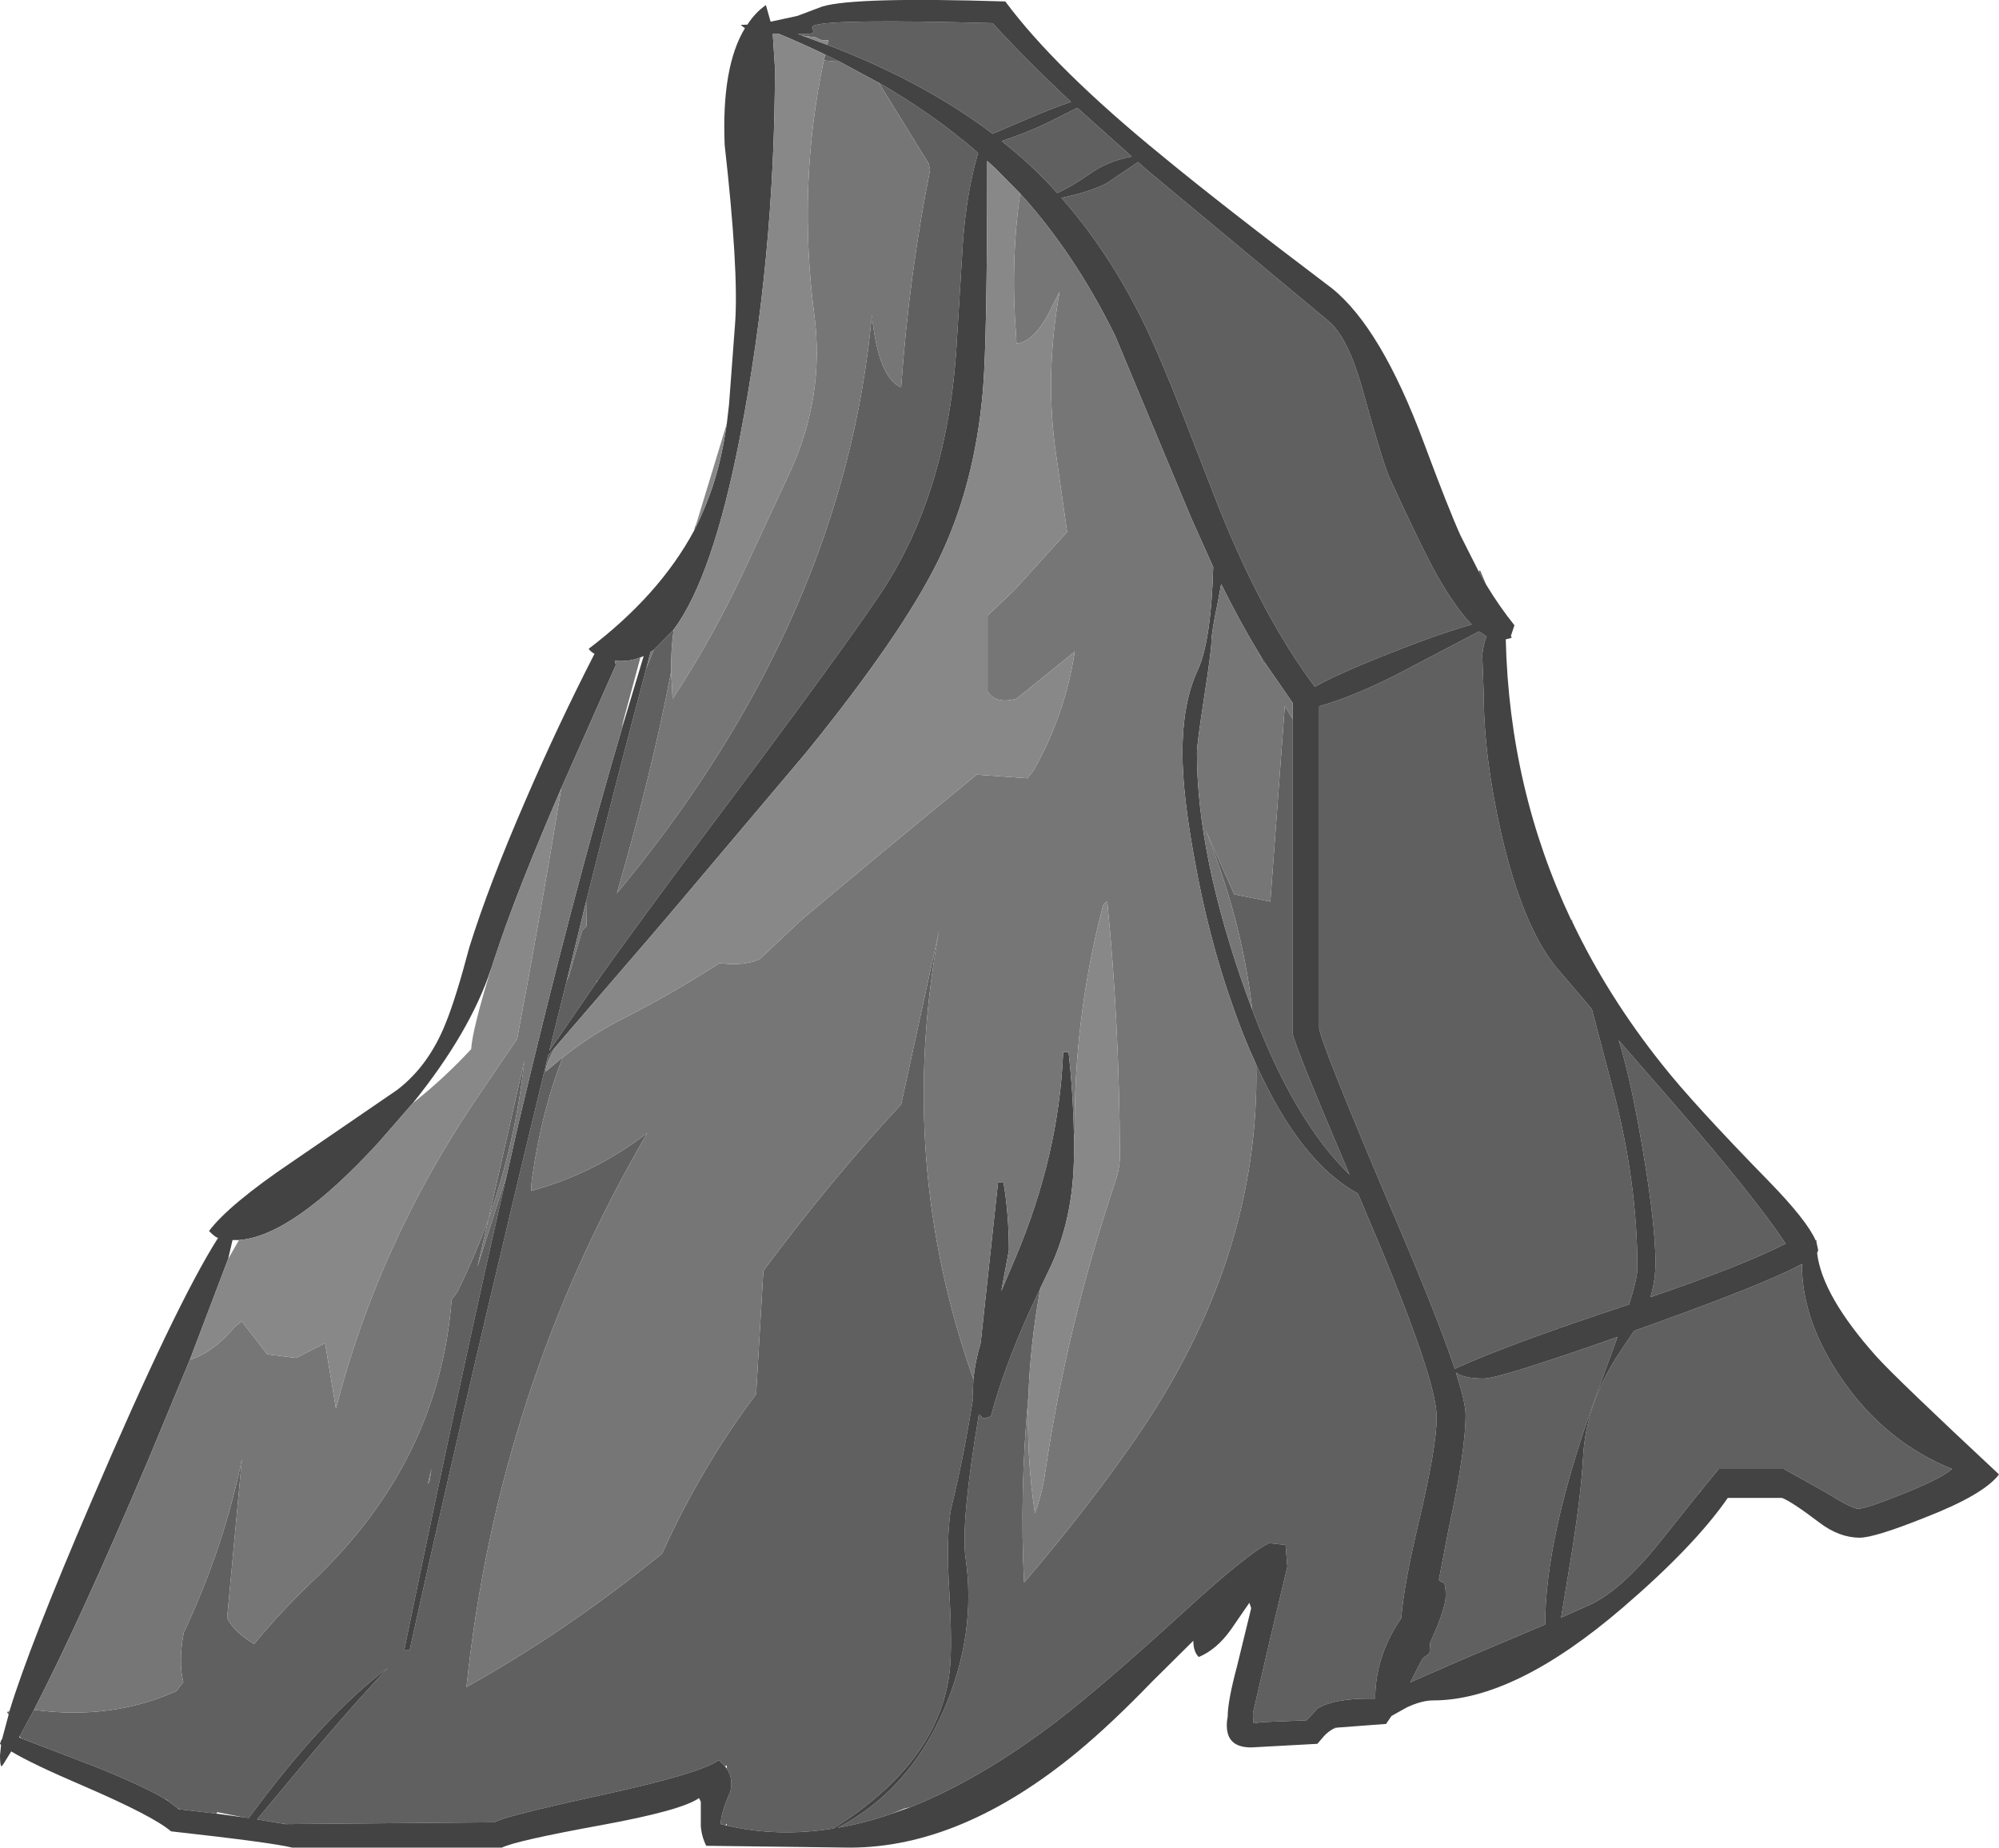 <?xml version="1.0" encoding="UTF-8" standalone="no"?>
<svg xmlns:ffdec="https://www.free-decompiler.com/flash" xmlns:xlink="http://www.w3.org/1999/xlink" ffdec:objectType="frame" height="255.45px" width="276.4px" xmlns="http://www.w3.org/2000/svg">
  <g transform="matrix(1.0, 0.0, 0.0, 1.0, 0.0, 0.0)">
    <use ffdec:characterId="820" height="255.45" transform="matrix(1.0, 0.0, 0.0, 1.0, 0.0, 0.0)" width="276.4" xlink:href="#shape0"/>
  </g>
  <defs>
    <g id="shape0" transform="matrix(1.0, 0.0, 0.0, 1.0, 0.0, 0.0)">
      <path d="M188.45 54.05 Q191.25 64.15 192.15 66.1 196.6 75.8 198.7 79.55 201.3 84.1 203.5 86.35 199.15 87.55 192.1 90.35 185.0 93.15 181.8 94.95 174.6 85.35 168.5 70.1 L163.45 57.1 Q160.45 49.4 158.0 44.35 153.2 34.65 146.75 27.35 150.5 26.6 153.0 25.35 L157.35 22.4 158.65 23.55 183.65 44.35 Q186.4 46.6 188.45 54.05 M204.45 79.0 L204.65 78.85 205.5 80.85 204.45 79.0 M217.25 127.2 L217.4 127.2 217.4 127.45 217.25 127.2 M185.0 238.85 L184.4 239.0 184.65 238.85 185.0 238.85 M1.2 237.05 L0.95 236.7 1.3 236.6 1.2 237.05 M173.15 139.6 Q171.75 127.3 166.65 114.65 L170.65 123.65 175.65 124.65 177.65 97.6 178.75 99.45 178.75 142.95 Q179.0 144.55 186.6 162.4 178.95 155.0 173.15 139.6 M175.05 91.85 L174.65 91.6 174.0 90.2 175.05 91.85 M77.8 146.2 Q74.9 153.6 73.6 162.7 73.45 163.65 73.45 164.65 82.15 162.3 89.5 156.65 68.8 192.1 64.5 233.25 78.4 225.5 91.55 214.8 96.9 202.95 104.55 192.75 L105.55 175.7 Q115.0 163.0 124.6 152.7 L129.85 128.65 Q123.9 160.55 134.6 190.7 L134.5 192.35 134.55 193.3 Q133.2 201.75 131.5 208.6 130.8 212.6 131.25 219.9 131.7 227.7 131.3 231.15 129.8 243.7 115.25 252.8 107.6 254.05 100.5 252.4 L100.5 252.15 100.3 252.35 99.65 252.2 Q99.65 250.7 100.95 247.8 101.45 245.95 100.5 244.55 L100.5 244.1 100.25 244.2 99.4 243.35 Q96.9 245.2 83.1 248.2 69.35 251.2 68.4 251.95 L39.65 252.2 39.15 252.15 35.55 251.55 43.3 242.25 Q49.8 234.6 53.65 230.6 44.9 237.1 34.4 251.35 L33.6 251.25 30.05 250.55 29.9 250.75 24.8 250.15 24.5 249.95 23.3 249.05 23.0 248.8 22.85 248.75 Q19.85 246.95 13.15 244.25 L2.95 240.35 2.7 240.1 4.7 236.4 Q15.45 237.85 24.4 233.8 L25.35 232.55 Q24.65 229.9 25.4 225.75 30.95 213.95 33.45 201.75 L31.4 223.75 Q32.55 225.8 35.15 227.3 38.55 223.1 43.25 218.6 60.7 202.1 62.45 179.7 L63.25 178.6 Q65.7 173.6 67.55 168.5 L72.5 146.65 Q71.3 157.85 67.55 168.5 L66.0 175.2 70.1 162.35 Q64.15 188.15 55.9 228.1 L56.65 228.1 Q62.95 199.55 71.75 162.7 L75.8 145.9 76.8 144.75 Q75.5 146.95 75.45 148.15 L77.8 146.2 M142.2 193.0 Q140.95 206.3 141.6 218.8 150.3 208.65 157.0 198.95 174.25 174.0 173.7 147.2 179.8 160.7 187.75 165.0 L189.1 168.2 Q198.65 190.55 198.65 195.95 198.65 200.0 196.15 210.55 194.1 219.15 193.75 223.75 193.0 224.8 192.4 225.95 190.15 230.2 190.15 234.85 184.6 234.75 182.2 236.2 L180.65 237.85 174.5 238.1 173.4 238.25 Q173.25 238.3 173.25 236.85 L175.65 226.45 178.0 216.6 177.75 213.6 175.5 213.35 Q172.6 214.7 163.75 222.8 152.4 233.15 146.15 237.95 135.6 246.0 125.9 249.85 L125.05 250.05 123.2 250.8 Q119.45 252.1 115.85 252.7 125.7 247.55 130.55 236.3 135.05 225.8 133.5 215.35 132.85 210.4 135.35 195.55 L136.0 196.1 137.0 195.85 Q139.15 187.8 143.9 178.0 L143.75 178.7 Q142.45 185.95 142.2 193.0 M182.4 97.65 Q187.55 96.2 194.3 92.65 L204.5 87.3 205.55 88.0 Q205.1 89.05 204.95 90.6 L205.15 95.85 Q205.15 104.6 207.6 115.35 210.55 128.05 215.15 133.7 L220.1 139.5 223.05 150.7 Q226.4 163.45 226.4 175.35 226.4 176.75 225.25 180.35 L224.95 180.45 Q208.45 185.9 201.15 189.25 198.8 182.2 192.9 168.4 L192.15 166.65 192.4 166.7 192.1 166.55 Q182.8 144.6 182.4 142.2 L182.4 97.65 M223.85 143.9 L224.05 144.1 231.45 152.6 Q242.75 165.65 246.9 171.95 241.15 174.9 228.2 179.35 228.9 177.05 228.9 174.6 228.9 168.5 226.55 155.6 225.25 148.5 223.85 143.9 M234.95 206.4 L229.6 213.1 Q224.25 219.8 219.9 221.85 L215.85 223.65 217.45 213.95 Q218.65 206.2 218.9 201.35 219.3 193.8 224.2 186.6 L225.95 184.0 229.15 182.85 Q244.15 177.45 249.1 174.8 L249.15 174.95 Q249.2 182.75 254.7 190.7 260.65 199.35 269.9 203.1 268.55 204.35 263.1 206.55 258.0 208.6 256.9 208.6 256.1 208.6 252.4 206.3 L246.65 203.1 237.65 203.1 235.2 206.1 235.15 206.1 234.95 206.4 M110.85 4.9 L110.3 4.7 111.5 4.7 Q112.8 4.65 112.45 4.2 112.05 3.7 112.65 3.5 115.2 2.6 137.25 3.2 141.8 8.2 148.1 14.1 145.9 14.8 142.15 16.4 L137.25 18.5 Q127.75 11.3 114.4 6.2 L114.55 5.55 Q113.5 5.7 112.95 5.2 L110.85 4.9 M205.15 190.6 Q207.3 190.6 223.65 184.85 L220.05 194.75 Q213.65 212.95 213.65 224.6 L201.85 229.6 195.0 232.6 196.2 230.25 196.7 229.3 197.05 229.05 197.65 228.6 197.75 227.1 Q199.9 222.4 199.9 220.6 199.9 219.1 199.6 218.8 199.15 218.75 198.95 218.4 L200.25 211.65 Q202.65 200.55 202.65 195.6 202.65 193.95 201.3 189.75 202.35 190.6 205.15 190.6 M148.95 14.9 L156.5 21.65 Q153.05 22.3 150.6 24.1 148.3 25.7 146.2 26.7 143.5 23.7 140.5 21.15 L138.5 19.5 Q141.3 18.6 144.6 17.1 L148.95 14.9 M92.8 92.85 Q90.15 106.75 85.3 123.5 L86.7 121.8 Q116.8 84.75 120.55 43.55 121.45 52.25 124.6 53.55 125.7 38.0 128.6 23.5 L128.4 22.6 121.55 11.5 121.7 11.55 Q129.3 15.95 135.25 21.15 133.7 26.3 133.15 33.35 L132.2 48.8 Q130.75 68.85 121.5 82.45 115.6 91.2 97.5 115.3 88.55 127.25 82.65 135.55 L82.5 135.65 82.45 135.85 75.95 145.3 78.35 135.65 78.6 135.15 80.5 128.65 81.1 128.05 81.05 124.6 Q85.45 107.05 89.35 92.45 L90.4 89.85 93.15 87.05 Q92.75 89.95 92.8 92.85 M116.05 8.5 L115.55 8.5 113.9 8.35 114.1 7.55 116.05 8.5 M59.4 204.75 L59.65 203.05 59.15 205.2 59.4 204.75" fill="#606060" fill-rule="evenodd" stroke="none"/>
      <path d="M188.45 54.05 Q186.4 46.6 183.65 44.35 L158.65 23.55 157.35 22.4 153.0 25.35 Q150.5 26.6 146.75 27.35 153.2 34.65 158.0 44.35 160.45 49.4 163.45 57.1 L168.5 70.1 Q174.6 85.35 181.8 94.95 185.0 93.15 192.1 90.35 199.15 87.55 203.5 86.35 201.3 84.1 198.7 79.55 196.6 75.8 192.15 66.1 191.25 64.15 188.45 54.05 M100.5 58.55 L100.8 55.95 101.65 44.6 Q102.15 37.35 100.2 20.05 99.75 9.25 103.0 3.9 L102.4 3.45 103.35 3.4 Q104.4 1.75 105.9 0.7 L106.55 3.0 110.25 2.2 113.7 0.9 Q118.2 -0.45 139.0 0.2 145.95 9.55 160.75 21.6 169.0 28.4 184.15 39.85 190.95 45.3 196.85 61.15 200.35 70.55 201.95 74.05 L204.45 79.0 205.5 80.85 Q207.35 83.9 209.4 86.45 L208.9 87.95 Q209.1 88.1 208.95 88.2 L208.2 88.4 Q208.7 109.15 217.25 127.2 L217.4 127.45 Q222.3 137.75 229.8 147.15 234.05 152.55 244.65 163.4 249.85 168.75 251.05 171.5 L251.15 171.45 251.15 171.7 251.4 172.85 251.25 173.25 Q251.95 179.15 259.45 187.55 262.25 190.65 276.4 203.85 274.3 206.65 266.2 209.8 259.2 212.6 257.15 212.6 254.3 212.6 251.55 210.5 247.8 207.65 246.4 207.1 L238.9 207.1 Q234.3 213.75 224.4 222.25 209.45 235.1 198.15 235.1 196.6 235.1 194.55 236.05 L192.4 237.25 191.65 238.35 185.0 238.85 184.65 238.85 184.4 239.0 Q183.65 239.4 183.1 240.0 L182.15 241.1 173.0 241.6 Q170.25 241.6 169.75 239.6 169.5 238.6 169.75 237.35 169.75 235.2 171.05 230.35 L173.0 222.35 172.75 221.6 170.2 225.3 Q168.25 228.05 165.75 229.1 165.0 228.35 165.0 226.85 L159.3 232.5 Q153.65 238.35 149.0 242.2 132.95 255.45 117.5 255.45 L97.65 255.2 Q97.0 253.9 96.9 252.45 L96.9 249.1 96.65 248.6 Q94.3 250.3 83.1 252.35 71.3 254.5 69.4 255.45 L40.4 255.45 Q37.6 254.75 23.65 253.2 21.2 251.1 11.6 246.95 4.45 243.9 1.55 242.15 L0.5 243.85 0.25 244.2 Q0.0 244.25 0.0 242.7 L0.15 241.25 0.0 241.1 0.15 240.65 0.3 240.4 1.2 237.05 1.3 236.6 Q4.05 227.55 12.65 207.55 24.3 180.35 30.15 171.15 L30.0 171.1 Q29.65 170.95 28.9 170.2 31.65 166.55 40.3 160.7 L54.9 150.7 Q59.3 147.35 61.65 141.4 63.05 137.95 64.9 130.95 67.6 122.3 72.75 110.45 77.2 100.15 82.2 90.4 81.6 90.05 81.4 89.7 91.15 82.3 95.95 73.4 L96.25 72.8 Q97.6 70.05 98.55 67.2 99.8 63.4 100.5 58.55 M174.0 90.2 Q171.35 85.8 168.85 80.75 L168.4 83.2 Q167.5 87.45 167.5 88.7 167.5 89.95 166.5 96.4 165.5 102.85 165.5 104.1 165.5 118.25 172.3 137.3 L173.15 139.6 Q178.95 155.0 186.6 162.4 179.0 144.55 178.75 142.95 L178.75 99.45 178.75 97.2 175.05 91.85 174.0 90.2 M173.7 147.2 Q171.95 143.45 170.4 138.95 167.1 129.6 165.2 119.0 163.5 109.85 163.5 104.1 163.5 97.1 165.65 92.55 167.45 88.6 167.75 78.4 L164.7 71.6 154.2 46.45 Q148.6 35.05 141.05 26.75 L137.7 23.35 136.5 22.25 Q136.5 47.35 135.9 54.1 134.75 67.2 129.75 77.45 124.75 87.65 111.55 103.95 L93.9 124.85 89.85 129.6 76.8 144.75 75.8 145.9 71.75 162.7 Q62.95 199.55 56.65 228.1 L55.9 228.1 Q64.15 188.15 70.1 162.35 L71.65 155.5 Q79.15 123.75 86.4 99.35 L89.0 90.7 88.55 90.9 Q86.85 91.55 85.0 91.35 L85.15 91.95 77.6 109.0 Q71.9 122.2 69.15 130.25 L68.15 133.2 68.1 133.4 67.9 133.95 Q65.0 142.7 57.1 152.5 L52.4 157.9 Q40.5 170.9 33.05 171.45 L32.4 171.45 32.15 171.45 31.55 174.05 26.25 188.0 20.35 202.2 Q11.0 224.2 4.7 236.4 L2.7 240.1 2.65 240.2 2.95 240.35 13.15 244.25 Q19.85 246.95 22.85 248.75 L23.3 249.05 24.5 249.95 24.65 250.1 24.8 250.15 29.9 250.75 33.6 251.25 34.4 251.35 Q44.9 237.1 53.65 230.6 49.8 234.6 43.3 242.25 L35.55 251.55 39.15 252.15 39.4 252.2 39.65 252.2 68.4 251.95 Q69.35 251.2 83.1 248.2 96.9 245.2 99.4 243.35 L100.25 244.2 100.5 244.55 Q101.45 245.95 100.95 247.8 99.65 250.7 99.65 252.2 L100.3 252.35 100.5 252.4 Q107.6 254.05 115.25 252.8 129.8 243.7 131.3 231.15 131.7 227.7 131.25 219.9 130.8 212.6 131.5 208.6 133.2 201.75 134.55 193.3 L134.5 192.35 134.6 190.7 Q134.8 188.35 135.6 185.65 L138.0 163.45 138.75 163.45 Q139.5 167.95 139.5 172.85 L138.45 178.5 140.4 173.9 Q146.45 159.6 147.0 145.45 L147.75 145.45 Q148.4 151.25 148.5 157.3 L148.5 159.35 Q148.5 168.75 144.85 176.0 L143.9 178.0 Q139.15 187.8 137.0 195.85 L136.0 196.1 135.35 195.55 Q132.85 210.4 133.5 215.35 135.05 225.8 130.55 236.3 125.7 247.55 115.85 252.7 119.45 252.1 123.2 250.8 L125.9 249.85 Q135.6 246.0 146.15 237.95 152.4 233.15 163.75 222.8 172.6 214.7 175.5 213.35 L177.75 213.6 178.0 216.6 175.65 226.45 173.25 236.85 Q173.25 238.3 173.4 238.25 L174.5 238.1 180.65 237.85 182.2 236.2 Q184.6 234.75 190.15 234.85 190.15 230.2 192.4 225.95 193.0 224.8 193.75 223.75 194.1 219.15 196.15 210.55 198.65 200.0 198.65 195.95 198.65 190.55 189.1 168.2 L187.75 165.0 Q179.8 160.7 173.7 147.2 M182.4 97.65 L182.4 142.2 Q182.8 144.6 192.1 166.55 L192.4 166.7 192.15 166.65 192.9 168.4 Q198.8 182.2 201.15 189.25 208.45 185.9 224.95 180.45 L225.25 180.35 Q226.4 176.75 226.4 175.35 226.4 163.45 223.05 150.7 L220.1 139.5 215.15 133.7 Q210.55 128.05 207.6 115.35 205.15 104.6 205.15 95.85 L204.95 90.6 Q205.1 89.05 205.55 88.0 L204.5 87.3 194.3 92.65 Q187.55 96.2 182.4 97.65 M224.05 144.1 L223.8 143.8 223.85 143.9 Q225.25 148.5 226.55 155.6 228.9 168.5 228.9 174.6 228.9 177.05 228.2 179.35 241.15 174.9 246.9 171.95 242.75 165.65 231.45 152.6 L224.05 144.1 M249.1 174.8 Q244.15 177.45 229.15 182.85 L225.95 184.0 224.2 186.6 Q219.3 193.8 218.9 201.35 218.65 206.2 217.45 213.95 L215.85 223.65 219.9 221.85 Q224.25 219.8 229.6 213.1 L234.95 206.4 235.2 206.1 237.65 203.1 246.65 203.1 252.4 206.3 Q256.1 208.6 256.9 208.6 258.0 208.6 263.1 206.55 268.55 204.35 269.9 203.1 260.65 199.35 254.7 190.7 249.2 182.75 249.15 174.95 L249.15 174.75 249.1 174.8 M205.15 190.6 Q202.35 190.6 201.3 189.75 202.65 193.95 202.65 195.6 202.65 200.55 200.25 211.65 L198.95 218.4 Q199.15 218.75 199.6 218.8 199.9 219.1 199.9 220.6 199.9 222.4 197.75 227.1 L197.65 228.6 197.05 229.05 196.7 229.3 196.2 230.25 195.0 232.6 201.85 229.6 213.65 224.6 Q213.65 212.95 220.05 194.75 L223.65 184.85 Q207.3 190.6 205.15 190.6 M114.4 6.2 Q127.75 11.3 137.25 18.5 L142.15 16.4 Q145.9 14.8 148.1 14.1 141.8 8.2 137.25 3.2 115.2 2.6 112.65 3.5 112.05 3.7 112.45 4.2 112.8 4.65 111.5 4.7 L110.3 4.7 110.85 4.9 114.4 6.2 M148.95 14.9 L144.6 17.1 Q141.3 18.6 138.5 19.5 L140.5 21.15 Q143.5 23.7 146.2 26.7 148.3 25.7 150.6 24.1 153.05 22.3 156.5 21.65 L148.95 14.9 M93.15 87.05 L90.4 89.85 89.95 90.15 89.35 92.45 Q85.45 107.05 81.05 124.6 L78.35 135.65 75.95 145.3 82.45 135.85 82.65 135.55 Q88.55 127.25 97.5 115.3 115.6 91.2 121.5 82.45 130.75 68.85 132.2 48.8 L133.15 33.35 Q133.7 26.3 135.25 21.15 129.3 15.95 121.7 11.55 L116.05 8.5 114.1 7.55 Q111.0 6.05 107.75 4.7 L106.85 4.7 107.15 9.35 Q107.15 35.55 102.3 60.5 98.55 79.8 93.15 87.05" fill="#434343" fill-rule="evenodd" stroke="none"/>
      <path d="M95.95 73.4 L96.1 72.85 96.3 72.35 96.25 72.8 95.95 73.4 M173.15 139.6 L172.3 137.3 Q165.5 118.25 165.5 104.1 165.5 102.85 166.5 96.4 167.5 89.95 167.5 88.7 167.5 87.45 168.4 83.2 L168.85 80.75 Q171.35 85.8 174.0 90.2 L174.65 91.6 175.05 91.85 178.75 97.2 178.75 99.45 177.65 97.6 175.65 124.65 170.65 123.65 166.65 114.65 Q171.75 127.3 173.15 139.6 M141.05 26.75 Q148.6 35.05 154.2 46.45 L164.7 71.6 167.75 78.4 Q167.45 88.6 165.65 92.55 163.5 97.1 163.5 104.1 163.5 109.85 165.2 119.0 167.1 129.6 170.4 138.95 171.95 143.45 173.7 147.2 174.25 174.0 157.0 198.95 150.3 208.65 141.6 218.8 140.95 206.3 142.2 193.0 141.9 201.25 143.1 209.25 144.05 206.65 144.5 203.7 147.45 183.5 154.25 163.25 154.85 161.45 154.85 159.7 154.75 141.1 153.1 124.65 152.6 124.9 152.5 125.25 148.45 140.8 148.6 156.7 L148.5 157.3 Q148.4 151.25 147.75 145.45 L147.0 145.45 Q146.45 159.6 140.4 173.9 L138.45 178.5 139.5 172.85 Q139.5 167.95 138.75 163.45 L138.0 163.45 135.6 185.65 Q134.8 188.35 134.6 190.7 123.9 160.55 129.85 128.65 L124.6 152.7 Q115.0 163.0 105.55 175.7 L104.55 192.75 Q96.9 202.95 91.55 214.8 78.4 225.5 64.5 233.25 68.8 192.1 89.5 156.65 82.15 162.3 73.45 164.65 73.45 163.65 73.6 162.7 74.9 153.6 77.8 146.2 81.95 142.9 86.7 140.55 93.15 137.25 99.5 133.15 102.65 133.6 105.0 132.65 L110.85 127.15 Q122.7 117.2 135.05 107.1 L142.05 107.6 142.9 106.55 Q147.3 98.75 148.6 90.1 L140.55 96.6 Q137.7 97.4 136.55 95.6 L136.55 85.1 140.2 81.65 147.55 73.55 145.85 61.6 Q144.55 51.3 146.5 40.4 L146.45 40.45 145.15 43.05 Q142.95 47.3 140.55 47.5 L140.5 46.5 Q139.7 36.25 141.05 26.75 M121.7 11.55 L121.55 11.5 128.4 22.6 128.6 23.5 Q125.7 38.0 124.6 53.55 121.45 52.25 120.55 43.55 116.8 84.75 86.7 121.8 L85.3 123.5 Q90.15 106.75 92.8 92.85 L93.0 96.6 Q98.3 88.6 102.65 79.4 L109.2 65.35 Q114.05 54.8 112.6 43.6 110.25 25.75 113.9 8.35 L115.55 8.5 116.05 8.5 121.7 11.55 M90.4 89.85 L89.35 92.45 89.95 90.15 90.4 89.85 M81.05 124.6 L81.1 128.05 80.5 128.65 78.6 135.15 78.35 135.65 81.05 124.6 M86.4 99.35 Q79.15 123.75 71.65 155.5 L70.1 162.35 66.0 175.2 67.55 168.5 Q71.3 157.85 72.5 146.65 L67.55 168.5 Q65.7 173.6 63.25 178.6 L62.45 179.7 Q60.7 202.1 43.25 218.6 38.55 223.1 35.15 227.3 32.55 225.8 31.4 223.75 L33.45 201.75 Q30.95 213.95 25.4 225.75 24.65 229.9 25.35 232.55 L24.4 233.8 Q15.45 237.85 4.7 236.4 11.0 224.2 20.35 202.2 L26.25 188.0 Q29.5 187.0 32.6 183.3 L33.45 182.7 36.95 187.25 40.95 187.75 44.95 185.7 46.45 194.75 Q52.3 172.0 65.85 151.95 L71.5 143.65 Q74.8 126.2 77.6 109.0 L85.15 91.95 85.0 91.35 Q86.85 91.55 88.55 90.9 L85.95 100.55 86.4 99.35 M59.4 204.75 L59.15 205.2 59.65 203.05 59.4 204.75" fill="#767676" fill-rule="evenodd" stroke="none"/>
      <path d="M96.3 72.35 L100.5 58.55 Q99.8 63.4 98.55 67.2 97.6 70.05 96.25 72.8 L96.3 72.35 M141.05 26.75 Q139.7 36.25 140.5 46.5 L140.55 47.5 Q142.95 47.3 145.15 43.05 L146.45 40.45 146.5 40.4 Q144.55 51.3 145.85 61.6 L147.55 73.55 140.2 81.65 136.55 85.1 136.55 95.6 Q137.7 97.4 140.55 96.6 L148.6 90.1 Q147.3 98.75 142.9 106.55 L142.05 107.6 135.05 107.1 Q122.7 117.2 110.85 127.15 L105.0 132.65 Q102.65 133.6 99.5 133.15 93.15 137.25 86.7 140.55 81.95 142.9 77.8 146.2 L75.45 148.15 Q75.5 146.95 76.8 144.75 L89.85 129.6 93.9 124.85 111.55 103.95 Q124.75 87.65 129.75 77.45 134.75 67.2 135.9 54.1 136.5 47.35 136.5 22.25 L137.7 23.35 141.05 26.75 M148.5 157.3 L148.6 156.7 Q148.45 140.8 152.5 125.25 152.6 124.9 153.1 124.65 154.75 141.1 154.85 159.7 154.85 161.45 154.25 163.25 147.45 183.5 144.5 203.7 144.05 206.65 143.1 209.25 141.9 201.25 142.2 193.0 142.45 185.95 143.75 178.7 L143.9 178.0 144.85 176.0 Q148.5 168.75 148.5 159.35 L148.5 157.3 M110.85 4.9 L112.95 5.2 Q113.5 5.7 114.55 5.55 L114.4 6.2 110.85 4.9 M92.8 92.85 Q92.75 89.95 93.15 87.05 98.55 79.8 102.3 60.5 107.15 35.55 107.15 9.35 L106.85 4.7 107.75 4.7 Q111.0 6.05 114.1 7.55 L113.9 8.35 Q110.25 25.75 112.6 43.6 114.05 54.8 109.2 65.35 L102.65 79.4 Q98.3 88.6 93.0 96.6 L92.8 92.85 M82.45 135.85 L82.5 135.65 82.65 135.55 82.45 135.85 M77.6 109.0 Q74.8 126.2 71.5 143.65 L65.85 151.95 Q52.3 172.0 46.45 194.75 L44.95 185.7 40.95 187.75 36.95 187.25 33.45 182.7 32.6 183.3 Q29.5 187.0 26.25 188.0 L31.55 174.05 33.05 171.45 Q40.5 170.9 52.4 157.9 L57.1 152.5 Q61.4 149.1 65.15 145.05 65.3 142.4 67.9 133.95 L68.1 133.4 68.15 133.2 69.15 130.25 Q71.9 122.2 77.6 109.0" fill="#888888" fill-rule="evenodd" stroke="none"/>
    </g>
  </defs>
</svg>

